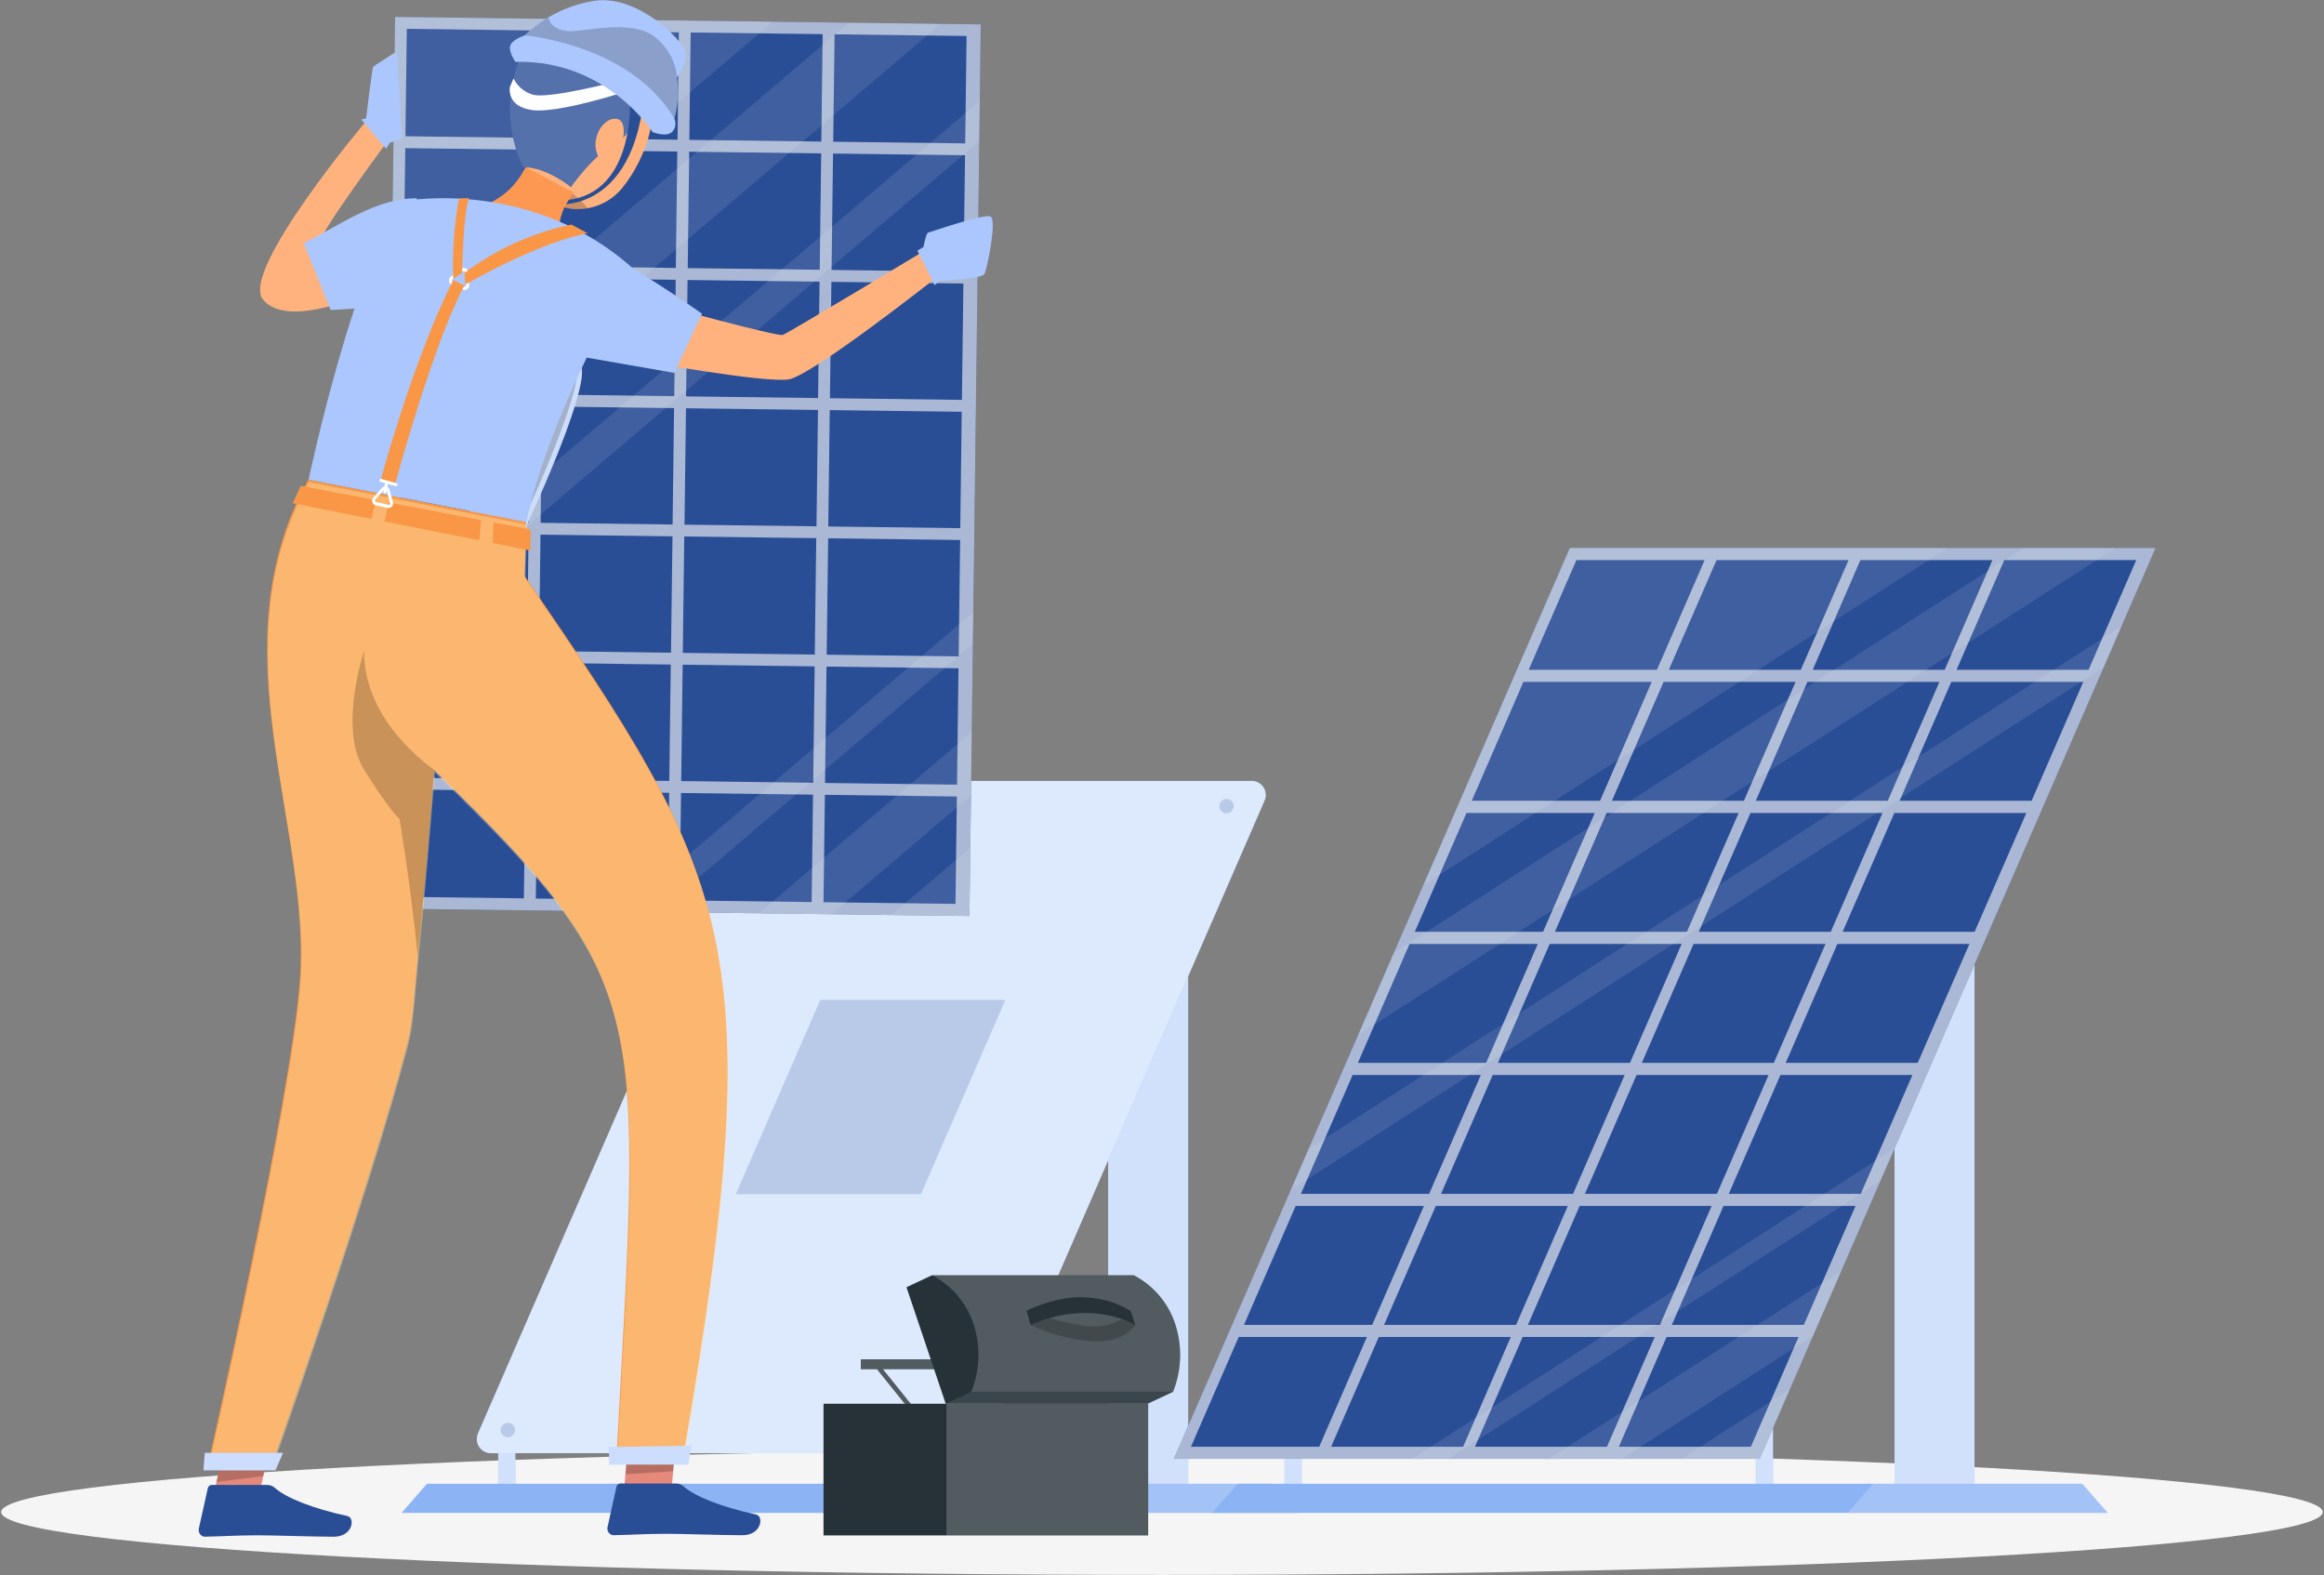 <svg width="946" height="641" viewBox="0 0 946 641" fill="none" xmlns="http://www.w3.org/2000/svg">
<rect x="0" y="0" width="946" height="641" fill="#808080" stroke="none"/>
<path d="M472.976 640.976C733.928 640.976 945.472 629.522 945.472 615.392C945.472 601.262 733.928 589.808 472.976 589.808C212.024 589.808 0.48 601.262 0.48 615.392C0.48 629.522 212.024 640.976 472.976 640.976Z" fill="#F5F5F5"/>
<path d="M209.788 575.674H202.794V609.791H209.788V575.674Z" fill="#8CB4F4"/>
<path d="M401.647 575.674H394.653V609.791H401.647V575.674Z" fill="#8CB4F4"/>
<path d="M483.65 341.608H451.092V609.939H483.65V341.608Z" fill="#8CB4F4"/>
<path opacity="0.6" d="M209.788 575.674H202.794V609.791H209.788V575.674Z" fill="white"/>
<path opacity="0.6" d="M401.647 575.674H394.653V609.791H401.647V575.674Z" fill="white"/>
<path opacity="0.6" d="M483.65 341.608H451.092V609.939H483.65V341.608Z" fill="white"/>
<path d="M528.001 615.738H163.461L173.794 603.87H517.645L528.001 615.738Z" fill="#8CB4F4"/>
<path opacity="0.2" d="M528.002 615.738H422.166L432.523 603.87H517.645L528.002 615.738Z" fill="white"/>
<path d="M308.118 322.21L194.557 583.425C194.183 584.298 194.031 585.25 194.114 586.196C194.197 587.142 194.514 588.053 195.035 588.847C195.557 589.641 196.267 590.294 197.102 590.747C197.937 591.2 198.871 591.438 199.821 591.442H394.483C395.905 591.442 397.297 591.027 398.488 590.248C399.678 589.469 400.615 588.36 401.184 587.056L514.745 325.841C515.126 324.969 515.283 324.015 515.203 323.066C515.122 322.117 514.806 321.204 514.284 320.408C513.761 319.612 513.048 318.958 512.21 318.507C511.371 318.056 510.434 317.821 509.481 317.824H314.82C313.397 317.824 312.005 318.238 310.815 319.018C309.624 319.797 308.687 320.906 308.118 322.21V322.21Z" fill="#8CB4F4"/>
<path opacity="0.7" d="M308.118 322.21L194.557 583.425C194.183 584.298 194.031 585.25 194.114 586.196C194.197 587.142 194.514 588.053 195.035 588.847C195.557 589.641 196.267 590.294 197.102 590.747C197.937 591.2 198.871 591.438 199.821 591.442H394.483C395.905 591.442 397.297 591.027 398.488 590.248C399.678 589.469 400.615 588.36 401.184 587.056L514.745 325.841C515.126 324.969 515.283 324.015 515.203 323.066C515.122 322.117 514.806 321.204 514.284 320.408C513.761 319.612 513.048 318.958 512.21 318.507C511.371 318.056 510.434 317.821 509.481 317.824H314.82C313.397 317.824 312.005 318.238 310.815 319.018C309.624 319.797 308.687 320.906 308.118 322.21V322.21Z" fill="white"/>
<path opacity="0.2" d="M374.865 486.021L409.226 406.967H333.9L299.515 486.021H374.865Z" fill="#2A4E96"/>
<path opacity="0.2" d="M206.693 579.086C206.114 579.086 205.549 579.257 205.068 579.579C204.587 579.9 204.212 580.357 203.991 580.891C203.77 581.426 203.712 582.014 203.825 582.581C203.937 583.148 204.216 583.669 204.625 584.078C205.034 584.487 205.555 584.766 206.122 584.878C206.689 584.991 207.277 584.933 207.812 584.712C208.346 584.491 208.803 584.116 209.124 583.635C209.445 583.154 209.617 582.589 209.617 582.01C209.617 581.235 209.309 580.491 208.76 579.942C208.212 579.394 207.468 579.086 206.693 579.086V579.086Z" fill="#2A4E96"/>
<path opacity="0.2" d="M388.171 579.086C387.594 579.091 387.031 579.266 386.553 579.591C386.075 579.915 385.704 580.373 385.487 580.908C385.269 581.443 385.215 582.03 385.33 582.596C385.446 583.161 385.726 583.68 386.136 584.087C386.546 584.493 387.067 584.769 387.634 584.88C388.2 584.991 388.787 584.932 389.32 584.71C389.853 584.488 390.308 584.113 390.628 583.632C390.949 583.152 391.12 582.588 391.12 582.01C391.12 581.624 391.043 581.242 390.895 580.886C390.746 580.529 390.529 580.206 390.255 579.934C389.98 579.662 389.655 579.447 389.298 579.302C388.94 579.156 388.557 579.083 388.171 579.086V579.086Z" fill="#2A4E96"/>
<path opacity="0.2" d="M317.793 325.157C317.214 325.157 316.649 325.329 316.168 325.65C315.687 325.971 315.312 326.428 315.091 326.962C314.869 327.497 314.812 328.085 314.924 328.652C315.037 329.219 315.316 329.74 315.725 330.149C316.134 330.558 316.655 330.837 317.222 330.95C317.789 331.062 318.377 331.005 318.912 330.783C319.446 330.562 319.903 330.187 320.224 329.706C320.545 329.225 320.717 328.66 320.717 328.081C320.71 327.308 320.4 326.568 319.853 326.021C319.306 325.474 318.566 325.164 317.793 325.157Z" fill="#2A4E96"/>
<path opacity="0.2" d="M499.27 325.157C498.692 325.157 498.127 325.329 497.646 325.65C497.165 325.971 496.79 326.428 496.569 326.962C496.347 327.497 496.289 328.085 496.402 328.652C496.515 329.219 496.793 329.74 497.202 330.149C497.611 330.558 498.132 330.837 498.7 330.95C499.267 331.062 499.855 331.005 500.389 330.783C500.924 330.562 501.38 330.187 501.702 329.706C502.023 329.225 502.195 328.66 502.195 328.081C502.195 327.306 501.886 326.562 501.338 326.014C500.79 325.465 500.046 325.157 499.27 325.157V325.157Z" fill="#2A4E96"/>
<path d="M529.878 575.674H522.884V609.791H529.878V575.674Z" fill="#8CB4F4"/>
<path d="M721.713 575.674H714.719V609.791H721.713V575.674Z" fill="#8CB4F4"/>
<path d="M803.741 341.608H771.183V609.939H803.741V341.608Z" fill="#8CB4F4"/>
<path opacity="0.6" d="M529.878 575.674H522.884V609.791H529.878V575.674Z" fill="white"/>
<path opacity="0.6" d="M721.713 575.674H714.719V609.791H721.713V575.674Z" fill="white"/>
<path opacity="0.6" d="M803.741 341.608H771.183V609.939H803.741V341.608Z" fill="white"/>
<path d="M877.457 223.003L716.279 593.733H477.825L639.004 223.003H877.457Z" fill="#2A4E96"/>
<path opacity="0.6" d="M877.457 223.003L716.279 593.733H477.825L639.004 223.003H877.457Z" fill="white"/>
<path d="M778.469 437.503H724.735L703.704 485.9H757.438L778.469 437.503Z" fill="#2A4E96"/>
<path d="M680.529 539.219H734.263L755.294 490.822H701.559L680.529 539.219Z" fill="#2A4E96"/>
<path d="M719.91 437.503H666.176L645.145 485.9H698.879L719.91 437.503Z" fill="#2A4E96"/>
<path d="M848.019 277.516H794.285L773.254 325.914H826.988L848.019 277.516Z" fill="#2A4E96"/>
<path d="M621.945 539.219H675.679L696.734 490.822H643L621.945 539.219Z" fill="#2A4E96"/>
<path d="M801.669 384.181H747.91L726.88 432.578H780.614L801.669 384.181Z" fill="#2A4E96"/>
<path d="M824.844 330.86H771.11L750.055 379.233H803.789L824.844 330.86Z" fill="#2A4E96"/>
<path d="M604.936 432.578L625.966 384.181H573.767L552.737 432.578H604.936Z" fill="#2A4E96"/>
<path d="M581.736 485.9L602.791 437.503H550.592L529.537 485.9H581.736Z" fill="#2A4E96"/>
<path d="M672.341 277.516H620.117L599.087 325.914H651.31L672.341 277.516Z" fill="#2A4E96"/>
<path d="M558.561 539.219L579.616 490.822H527.392L506.362 539.219H558.561Z" fill="#2A4E96"/>
<path d="M628.111 379.233L649.166 330.86H596.943L575.912 379.233H628.111Z" fill="#2A4E96"/>
<path d="M869.586 227.95H815.852L796.429 272.595H850.164L869.586 227.95Z" fill="#2A4E96"/>
<path d="M732.119 544.142H678.385L658.962 588.811H712.697L732.119 544.142Z" fill="#2A4E96"/>
<path d="M556.416 544.142H504.217L484.795 588.811H536.994L556.416 544.142Z" fill="#2A4E96"/>
<path d="M674.485 272.595L693.883 227.95H641.684L622.262 272.595H674.485Z" fill="#2A4E96"/>
<path d="M684.525 384.181H630.791L609.76 432.578H663.494L684.525 384.181Z" fill="#2A4E96"/>
<path d="M661.35 437.503H607.616L586.585 485.9H640.32L661.35 437.503Z" fill="#2A4E96"/>
<path d="M811.027 227.95H757.292L737.87 272.595H791.604L811.027 227.95Z" fill="#2A4E96"/>
<path d="M673.559 544.142H619.801L600.403 588.811H654.137L673.559 544.142Z" fill="#2A4E96"/>
<path d="M789.46 277.516H735.726L714.695 325.914H768.429L789.46 277.516Z" fill="#2A4E96"/>
<path d="M766.285 330.86H712.551L691.496 379.233H745.23L766.285 330.86Z" fill="#2A4E96"/>
<path d="M563.386 539.219H617.12L638.175 490.822H584.441L563.386 539.219Z" fill="#2A4E96"/>
<path d="M595.578 588.811L614.976 544.142H561.241L541.844 588.811H595.578Z" fill="#2A4E96"/>
<path d="M752.467 227.95H698.733L679.311 272.595H733.045L752.467 227.95Z" fill="#2A4E96"/>
<path d="M743.085 384.181H689.351L668.32 432.578H722.055L743.085 384.181Z" fill="#2A4E96"/>
<path d="M730.9 277.516H677.166L656.135 325.914H709.87L730.9 277.516Z" fill="#2A4E96"/>
<path d="M707.725 330.86H653.991L632.936 379.233H686.67L707.725 330.86Z" fill="#2A4E96"/>
<g opacity="0.1">
<path d="M792.847 223.003L579.348 360.275L639.004 223.003H792.847Z" fill="white"/>
<path d="M861.179 223.003L552.834 421.247L567.358 387.837L823.748 223.003H861.179Z" fill="white"/>
<path d="M863.615 254.853L856.329 271.57L525.394 484.314L532.68 467.572L863.615 254.853Z" fill="white"/>
</g>
<g opacity="0.1">
<path d="M728.61 565.391L716.279 593.733H684.502L728.61 565.391Z" fill="white"/>
<path d="M749.543 517.213L738.065 543.629L660.132 593.732H630.523L749.543 517.213Z" fill="white"/>
<path d="M771.158 467.5L765.432 480.66L589.534 593.733H574.766L771.158 467.5Z" fill="white"/>
</g>
<path d="M857.962 615.738H493.397L503.754 603.87H847.605L857.962 615.738Z" fill="#8CB4F4"/>
<path opacity="0.2" d="M857.962 615.738H752.126L762.483 603.87H847.605L857.962 615.738Z" fill="white"/>
<path d="M405.034 553.23H350.398V557.251H356.978L370.478 574.041H372.915L359.39 557.251H405.034V553.23Z" fill="#263238"/>
<path opacity="0.2" d="M405.034 553.23H350.398V557.251H356.978L370.478 574.041H372.915L359.39 557.251H405.034V553.23Z" fill="white"/>
<path d="M478.264 538.511C475.404 530.09 469.396 523.103 461.498 519.016H379.373L368.992 523.889L384.978 571.336H467.078L477.484 566.463C481.069 557.537 481.345 547.623 478.264 538.511Z" fill="#263238"/>
<path d="M467.371 571.312H335.216V624.9H467.371V571.312Z" fill="#263238"/>
<path opacity="0.2" d="M467.371 571.312H385.246V624.9H467.371V571.312Z" fill="white"/>
<path opacity="0.2" d="M477.484 566.39H395.384C398.951 557.485 399.227 547.601 396.164 538.511C393.298 530.086 387.281 523.098 379.373 519.016H461.498C469.396 523.103 475.404 530.09 478.264 538.511C481.327 547.601 481.051 557.485 477.484 566.39V566.39Z" fill="white"/>
<path opacity="0.1" d="M477.484 566.391L467.078 571.313H384.978L395.384 566.391H477.484Z" fill="white"/>
<path opacity="0.2" d="M419.485 539.218C427.511 543.034 436.183 545.307 445.048 545.92C458.232 546.407 462.107 539.218 462.107 539.218L460.279 533.589C460.279 533.589 457.111 538.755 447.631 539.779C438.152 540.802 417.925 533.394 417.925 533.394L419.485 539.218Z" fill="black"/>
<path d="M417.901 533.393C417.901 533.393 430.914 526.96 442.636 528.081C448.878 528.409 454.937 530.303 460.255 533.588L462.082 539.218C462.082 539.218 444.439 528.3 419.485 539.218L417.901 533.393Z" fill="#263238"/>
<path d="M160.799 6.881L156.175 369.759L394.609 372.797L399.233 9.919L160.799 6.881Z" fill="#2A4E96"/>
<path opacity="0.6" d="M160.799 6.881L156.175 369.759L394.609 372.797L399.233 9.919L160.799 6.881Z" fill="white"/>
<path d="M337.111 219.088L336.507 266.458L390.237 267.143L390.841 219.773L337.111 219.088Z" fill="#2A4E96"/>
<path d="M336.44 271.293L335.836 318.663L389.566 319.348L390.169 271.978L336.44 271.293Z" fill="#2A4E96"/>
<path d="M278.536 218.34L277.932 265.71L331.662 266.395L332.266 219.025L278.536 218.34Z" fill="#2A4E96"/>
<path d="M339.098 62.494L338.494 109.864L392.224 110.548L392.828 63.178L339.098 62.494Z" fill="#2A4E96"/>
<path d="M277.89 270.523L277.286 317.893L331.016 318.577L331.62 271.207L277.89 270.523Z" fill="#2A4E96"/>
<path d="M337.757 166.905L337.153 214.275L390.883 214.96L391.487 167.59L337.757 166.905Z" fill="#2A4E96"/>
<path d="M338.427 114.7L337.824 162.07L391.554 162.754L392.157 115.384L338.427 114.7Z" fill="#2A4E96"/>
<path d="M163.627 164.655L163.023 212.025L215.218 212.69L215.822 165.32L163.627 164.655Z" fill="#2A4E96"/>
<path d="M162.957 216.86L162.353 264.23L214.548 264.895L215.151 217.525L162.957 216.86Z" fill="#2A4E96"/>
<path d="M164.968 60.292L164.365 107.662L216.56 108.327L217.163 60.957L164.968 60.292Z" fill="#2A4E96"/>
<path d="M162.286 269.066L161.682 316.437L213.877 317.102L214.481 269.732L162.286 269.066Z" fill="#2A4E96"/>
<path d="M164.298 112.472L163.694 159.842L215.889 160.507L216.492 113.137L164.298 112.472Z" fill="#2A4E96"/>
<path d="M339.721 13.966L339.164 57.681L392.893 58.366L393.45 14.651L339.721 13.966Z" fill="#2A4E96"/>
<path d="M335.77 323.475L335.213 367.19L388.943 367.875L389.5 324.16L335.77 323.475Z" fill="#2A4E96"/>
<path d="M161.617 321.247L161.06 364.962L213.254 365.627L213.811 321.912L161.617 321.247Z" fill="#2A4E96"/>
<path d="M165.591 11.74L165.034 55.455L217.229 56.12L217.786 12.405L165.591 11.74Z" fill="#2A4E96"/>
<path d="M220.657 165.413L220.053 212.783L273.783 213.467L274.387 166.097L220.657 165.413Z" fill="#2A4E96"/>
<path d="M220.01 217.595L219.406 264.965L273.136 265.65L273.74 218.28L220.01 217.595Z" fill="#2A4E96"/>
<path d="M281.146 13.219L280.589 56.934L334.319 57.618L334.876 13.903L281.146 13.219Z" fill="#2A4E96"/>
<path d="M277.221 322.731L276.664 366.446L330.393 367.13L330.95 323.415L277.221 322.731Z" fill="#2A4E96"/>
<path d="M280.548 61.748L279.945 109.118L333.674 109.802L334.278 62.432L280.548 61.748Z" fill="#2A4E96"/>
<path d="M279.877 113.954L279.273 161.324L333.003 162.009L333.607 114.639L279.877 113.954Z" fill="#2A4E96"/>
<path d="M219.315 269.778L218.711 317.148L272.441 317.833L273.045 270.463L219.315 269.778Z" fill="#2A4E96"/>
<path d="M218.67 321.983L218.113 365.698L271.843 366.383L272.4 322.668L218.67 321.983Z" fill="#2A4E96"/>
<path d="M222.62 12.475L222.063 56.19L275.793 56.874L276.35 13.16L222.62 12.475Z" fill="#2A4E96"/>
<path d="M279.231 166.161L278.627 213.531L332.357 214.215L332.961 166.845L279.231 166.161Z" fill="#2A4E96"/>
<path d="M221.973 61.001L221.37 108.371L275.1 109.056L275.703 61.686L221.973 61.001Z" fill="#2A4E96"/>
<path d="M221.327 113.184L220.724 160.554L274.454 161.238L275.057 113.868L221.327 113.184Z" fill="#2A4E96"/>
<g opacity="0.1">
<path d="M314.649 8.819L159.1 141.217L160.83 6.87L314.649 8.819Z" fill="white"/>
<path d="M382.98 9.696L158.344 200.898L158.758 168.194L345.549 9.209L382.98 9.696Z" fill="white"/>
<path d="M398.844 41.06L398.625 57.461L157.54 262.626L157.759 246.249L398.844 41.06Z" fill="white"/>
</g>
<g opacity="0.1">
<path d="M394.97 345.02L394.605 372.777L362.852 372.362L394.97 345.02Z" fill="white"/>
<path d="M395.579 297.89L395.238 323.722L338.482 372.07L308.873 371.68L395.579 297.89Z" fill="white"/>
<path d="M396.188 249.199L396.018 262.09L267.884 371.167L253.116 370.972L396.188 249.199Z" fill="white"/>
</g>
<path d="M146.037 120.554C146.037 120.554 116.624 133.592 107.047 121.919C97.469 110.246 149.571 48.64 149.571 48.64C149.571 48.64 150.424 30.534 153.007 27.342C155.465 24.841 158.302 22.743 161.414 21.127L163.34 56.731L157.93 57.243C157.93 57.243 130.051 94.771 130.563 98.013C131.075 101.254 146.013 94.455 146.013 94.455L146.037 120.554Z" fill="#FFB27D"/>
<path d="M214.247 214.083C214.247 214.083 238.616 162.103 236.813 149.821C235.01 137.539 194.021 190.835 194.021 190.835L190.731 209.087L214.247 214.083Z" fill="#ACC7FD"/>
<path opacity="0.4" d="M214.247 214.083C214.247 214.083 238.616 162.103 236.813 149.821C235.01 137.539 194.021 190.835 194.021 190.835L190.731 209.087L214.247 214.083Z" fill="white"/>
<path opacity="0.2" d="M212.59 212.719C212.59 212.719 236.96 160.739 235.132 148.433C233.304 136.126 192.339 189.446 192.339 189.446L189.05 207.699L212.59 212.719Z" fill="black"/>
<path d="M253.896 607.916L273.05 609.914L274.001 598.826L276.632 568.657L257.478 566.61L254.578 599.971L253.896 607.916Z" fill="#E4897B"/>
<path d="M87.6 605.478H106.145L107.047 601.311L107.169 600.775L112.944 573.993L113.066 573.457L115.284 563.197H96.714L87.6 605.478Z" fill="#E4897B"/>
<path opacity="0.2" d="M257.479 566.61L254.579 599.971L274.001 598.826L276.633 568.657L257.479 566.61Z" fill="black"/>
<path opacity="0.2" d="M88.136 603.138H88.161L107.144 600.774H107.169L112.798 574.943H112.774L93.912 576.429L88.307 602.334L88.136 603.138Z" fill="black"/>
<path d="M108.704 604.357H86.162C85.794 604.361 85.438 604.491 85.154 604.726C84.87 604.962 84.675 605.287 84.603 605.649L80.923 622.146C80.778 622.86 80.919 623.602 81.315 624.213C81.712 624.823 82.332 625.254 83.043 625.412H83.652C90.963 625.29 96.251 624.851 105.414 624.851C111.043 624.851 128.053 625.436 135.851 625.436C143.649 625.436 144.649 617.736 141.456 617.029C127.151 613.91 116.405 609.596 111.823 605.502C110.967 604.737 109.852 604.328 108.704 604.357V604.357Z" fill="#2A4E96"/>
<path d="M275.073 603.772H252.531C252.163 603.773 251.806 603.9 251.519 604.13C251.231 604.36 251.03 604.68 250.947 605.039L247.292 621.561C247.217 621.913 247.213 622.277 247.279 622.631C247.345 622.985 247.481 623.322 247.678 623.623C247.875 623.924 248.129 624.184 248.427 624.386C248.725 624.588 249.06 624.73 249.412 624.802C249.614 624.828 249.819 624.828 250.021 624.802C257.332 624.681 262.62 624.242 271.759 624.242C277.413 624.242 294.422 624.827 302.196 624.827C309.97 624.827 311.018 617.126 307.825 616.419C293.521 613.3 282.774 608.987 278.192 604.893C277.333 604.137 276.217 603.736 275.073 603.772V603.772Z" fill="#2A4E96"/>
<path d="M278.387 591.321L250.996 592.198C260.963 409.184 265.618 399.851 176.767 313.413C174.696 339.561 172.356 366.685 170.066 389.299C168.628 403.287 168.214 415.496 165.874 424.464C150.059 485.07 112.018 592.368 112.018 592.368L85.212 593.562C85.212 593.562 118.647 446.518 122.083 398.608C126.591 335.735 87.503 263.31 125.519 195.247L214.199 212.5L213.565 234.432C298.297 358.155 313.796 384.913 278.387 591.321Z" fill="#F99746"/>
<path opacity="0.4" d="M278.66 592.307L251.269 593.185C261.236 410.171 265.891 400.838 177.04 314.4C174.969 340.548 172.63 367.671 170.339 390.286C168.901 404.274 168.487 416.483 166.147 425.451C150.332 486.057 112.291 593.355 112.291 593.355L85.485 594.549C85.485 594.549 118.92 447.505 122.356 399.595C126.864 336.722 87.776 264.297 125.792 196.233L214.472 213.487L213.838 235.419C298.57 359.142 314.069 385.9 278.66 592.307Z" fill="#FFE7AD"/>
<path d="M260.963 146.849C260.963 146.849 311.408 155.964 321.033 154.404C330.659 152.844 381.591 112.611 381.591 112.611C381.591 112.611 398.406 111.685 399.283 105.982C400.16 100.28 402.451 90.069 397.626 90.41C392.801 90.751 378.716 97.014 378.716 97.014L376.888 101.693C376.888 101.693 320.838 135.591 318.621 136.322C316.403 137.053 268.128 123.845 268.128 123.845L260.963 146.849Z" fill="#FFB27D"/>
<path d="M169.651 80.686C153.08 80.686 138.824 91.384 123.666 98.987L134.584 126.183L169.383 123.99L169.651 80.686Z" fill="#ACC7FD"/>
<path d="M253.14 76.689C252.612 77.319 252.05 77.921 251.459 78.492C248.12 81.754 243.872 83.928 239.274 84.731C238.106 84.929 236.925 85.043 235.741 85.072C231.166 85.239 226.664 83.898 222.926 81.256C219.188 78.615 216.421 74.818 215.051 70.45C211.25 59.192 215.734 50.541 222.167 35.285C223.605 31.696 225.938 28.536 228.945 26.106C231.952 23.675 235.532 22.057 239.343 21.404C243.154 20.752 247.068 21.087 250.712 22.378C254.356 23.669 257.609 25.873 260.159 28.779C271.71 41.865 262.888 64.918 253.14 76.689Z" fill="#FFB27D"/>
<path opacity="0.2" d="M239.202 84.732C238.033 84.93 236.852 85.044 235.668 85.073C232.532 85.17 229.413 84.563 226.542 83.298C223.67 82.033 221.118 80.142 219.073 77.762C220.612 76.306 222.332 75.053 224.19 74.034C230.12 76.079 235.333 79.794 239.202 84.732V84.732Z" fill="black"/>
<path d="M268.517 36.675C267.64 36.675 260.866 42.451 260.427 44.595C258.279 51.656 253.462 57.602 246.999 61.166C241.248 63.774 232.378 76.153 232.378 76.153C232.378 76.153 222.825 68.136 212.882 67.965C209.421 60.648 207.612 52.66 207.583 44.565C207.553 36.471 209.304 28.47 212.712 21.127L268.517 36.675Z" fill="#2A4E96"/>
<path opacity="0.2" d="M268.517 36.675C267.64 36.675 260.866 42.451 260.427 44.595C258.279 51.656 253.462 57.602 246.999 61.166C241.248 63.774 232.378 76.153 232.378 76.153C232.378 76.153 222.825 68.136 212.882 67.965C209.421 60.648 207.612 52.66 207.583 44.565C207.553 36.471 209.304 28.47 212.712 21.127L268.517 36.675Z" fill="white"/>
<path d="M242.735 56.17C242.34 57.702 242.288 59.302 242.583 60.857C242.878 62.411 243.512 63.881 244.441 65.162C246.878 67.916 250.923 64.65 252.654 59.971C254.189 55.829 254.871 49.249 251.265 48.42C247.658 47.592 243.637 51.662 242.735 56.17Z" fill="#FFB27D"/>
<path d="M256.406 41.841C256.406 41.841 258.185 81.222 227.894 81.563V83.122C227.894 83.122 255.09 85.559 261.426 44.838L256.406 41.841Z" fill="#2A4E96"/>
<path d="M209.032 31.947C209.789 33.472 210.843 34.832 212.132 35.945C213.421 37.058 214.919 37.903 216.538 38.429C222.387 40.598 250.241 33.36 250.241 33.36L255.237 37.089C255.237 37.089 227.212 46.325 216.538 44.789C205.864 43.254 207.57 35.334 207.57 35.334L209.032 31.947Z" fill="white"/>
<path d="M194.021 85.072C198.066 95.307 227.894 98.012 227.894 98.012C227.554 95.4 227.554 92.754 227.894 90.141C228.368 87.35 229.395 84.682 230.916 82.294C231.717 80.942 232.587 79.633 233.523 78.371L214.028 68.038C209.544 76.153 204.914 80.686 194.021 85.072Z" fill="#FD9852"/>
<path d="M274.513 48.299C274.921 49.202 275.044 50.209 274.866 51.184C274.687 52.16 274.215 53.057 273.513 53.757C271.076 55.951 265.618 53.757 265.618 53.757C265.618 53.757 247 24.198 209.812 25.172C209.812 25.172 207.083 21.346 207.643 18.763C208.204 16.18 213.565 14.401 213.565 14.401C221.493 6.797 231.597 1.856 242.467 0.267C259.988 -1.975 278.168 16.667 279.021 21.249C279.874 25.83 275.56 31.508 275.56 31.508C276.369 37.118 276.012 42.833 274.513 48.299V48.299Z" fill="#ACC7FD"/>
<path opacity="0.2" d="M274.512 48.297C256.747 18.031 213.589 14.4 213.589 14.4C216.524 11.569 219.798 9.114 223.337 7.089C223.678 10.842 227.991 12.377 231.476 12.718C236.35 13.206 256.187 7.722 265.739 14.473C268.525 16.428 270.851 18.967 272.556 21.913C274.26 24.859 275.302 28.142 275.609 31.531C276.398 37.136 276.025 42.843 274.512 48.297V48.297Z" fill="black"/>
<path opacity="0.2" d="M176.767 313.291C174.696 339.44 172.357 366.636 170.066 389.226C166.727 356.596 162.609 333.323 162.609 333.323C162.609 333.323 158.783 330.179 148.207 313.291C137.63 296.404 148.207 264.918 148.207 264.918C147.865 294.186 176.767 313.291 176.767 313.291Z" fill="black"/>
<path d="M281.433 588.371L280.117 596.047H247.95V588.956L281.433 588.371Z" fill="#ACC7FD"/>
<path d="M115.186 591.319L112.091 598.411H82.823L83.36 591.319H115.186Z" fill="#ACC7FD"/>
<path d="M257.746 109.369C273.391 118.751 285.771 127.719 285.771 127.719L274.488 151.771L229.429 143.9C232.71 136.138 236.648 128.67 241.2 121.578C249.046 109.271 257.746 109.369 257.746 109.369Z" fill="#ACC7FD"/>
<path opacity="0.4" d="M281.433 588.371L280.117 596.047H247.95V588.956L281.433 588.371Z" fill="white"/>
<path opacity="0.4" d="M115.186 591.319L112.091 598.411H82.823L83.36 591.319H115.186Z" fill="white"/>
<path d="M122.473 197.754L153.08 203.554L151.204 211.182L119.11 204.797L122.473 197.754Z" fill="#F99746"/>
<path d="M158.149 204.506L195.8 211.671L195.117 219.908L156.492 212.231L158.149 204.506Z" fill="#F99746"/>
<path d="M216.026 215.498L215.929 224.076L200.479 220.981L200.942 212.622L216.026 215.498Z" fill="#F99746"/>
<path d="M125.616 195.22C125.616 195.22 145.331 101.91 165.46 81.708C165.46 81.708 216.635 72.424 257.746 109.343C257.746 109.343 222.898 169.121 214.296 212.474L125.616 195.22Z" fill="#ACC7FD"/>
<path d="M158.149 206.699H157.735L152.861 205.602C152.556 205.527 152.276 205.376 152.046 205.163C151.816 204.95 151.643 204.681 151.545 204.383C151.445 204.085 151.427 203.765 151.491 203.457C151.555 203.149 151.7 202.863 151.911 202.629L155.42 198.584C155.636 198.335 155.916 198.149 156.229 198.046C156.542 197.943 156.877 197.927 157.199 197.999C157.521 198.067 157.817 198.224 158.054 198.452C158.291 198.681 158.459 198.971 158.539 199.29L159.953 204.457C160.018 204.725 160.023 205.006 159.966 205.277C159.909 205.547 159.792 205.802 159.624 206.022C159.455 206.242 159.24 206.421 158.993 206.546C158.746 206.672 158.475 206.741 158.198 206.747L158.149 206.699ZM156.736 199.12C156.57 199.125 156.412 199.195 156.297 199.315L152.764 203.384C152.71 203.472 152.681 203.574 152.681 203.677C152.681 203.78 152.71 203.881 152.764 203.969C152.789 204.067 152.841 204.155 152.915 204.224C152.988 204.293 153.079 204.34 153.178 204.359V204.359L158.052 205.456C158.151 205.492 158.259 205.495 158.36 205.464C158.462 205.433 158.55 205.371 158.612 205.285C158.688 205.216 158.742 205.126 158.768 205.026C158.793 204.927 158.79 204.822 158.758 204.725L157.369 199.558C157.343 199.455 157.288 199.361 157.211 199.287C157.133 199.214 157.036 199.164 156.931 199.144L156.736 199.12Z" fill="white"/>
<path d="M189.147 117.994C188.896 117.995 188.647 117.945 188.416 117.848L183.786 115.801C183.502 115.672 183.256 115.472 183.072 115.22C182.888 114.968 182.773 114.673 182.738 114.363C182.689 114.051 182.727 113.731 182.848 113.439C182.968 113.147 183.166 112.894 183.42 112.706L187.685 109.416C187.942 109.209 188.252 109.079 188.579 109.04C188.907 109.001 189.239 109.056 189.537 109.197C189.839 109.326 190.099 109.54 190.284 109.812C190.47 110.084 190.574 110.403 190.585 110.732L190.95 116.069C190.974 116.382 190.914 116.696 190.777 116.978C190.64 117.261 190.431 117.502 190.17 117.677C189.872 117.89 189.513 118.001 189.147 117.994V117.994ZM188.781 110.245C188.649 110.241 188.519 110.284 188.416 110.366L184.176 113.656C184.094 113.724 184.03 113.811 183.987 113.908C183.945 114.005 183.926 114.111 183.932 114.217C183.949 114.319 183.991 114.415 184.055 114.496C184.119 114.577 184.202 114.64 184.297 114.68L188.903 116.727C188.993 116.774 189.094 116.798 189.196 116.798C189.297 116.798 189.398 116.774 189.488 116.727C189.572 116.667 189.639 116.586 189.682 116.492C189.725 116.398 189.742 116.294 189.732 116.191L189.391 110.854C189.379 110.744 189.34 110.639 189.276 110.549C189.212 110.46 189.125 110.388 189.025 110.342L188.781 110.245Z" fill="white"/>
<path d="M184.493 114.048C184.493 114.048 170.139 140.732 154.933 195.49L160.781 197.22C160.781 197.22 176.158 140.196 189.05 116.168L184.493 114.048Z" fill="#F99746"/>
<path d="M156.492 200.874C156.334 200.844 156.194 200.753 156.103 200.621C156.012 200.488 155.976 200.325 156.005 200.167L156.736 196.731C156.771 196.571 156.867 196.431 157.003 196.34C157.139 196.249 157.306 196.214 157.467 196.243C157.545 196.261 157.62 196.293 157.686 196.34C157.752 196.386 157.808 196.445 157.851 196.512C157.894 196.58 157.923 196.656 157.937 196.736C157.95 196.815 157.948 196.896 157.93 196.975L157.199 200.411C157.164 200.564 157.071 200.698 156.939 200.784C156.807 200.871 156.647 200.903 156.492 200.874Z" fill="white"/>
<path d="M161.049 197.828L154.884 196.098C154.728 196.052 154.595 195.948 154.513 195.808C154.432 195.667 154.407 195.501 154.445 195.342C154.467 195.266 154.505 195.194 154.555 195.132C154.605 195.069 154.667 195.017 154.737 194.979C154.807 194.94 154.884 194.916 154.964 194.907C155.043 194.899 155.124 194.906 155.201 194.928L161.39 196.658C161.531 196.699 161.652 196.79 161.732 196.913C161.811 197.036 161.844 197.184 161.823 197.329C161.802 197.475 161.73 197.607 161.619 197.704C161.508 197.8 161.366 197.853 161.22 197.853L161.049 197.828Z" fill="white"/>
<path d="M189.05 111.075C201.948 101.432 216.792 94.713 232.549 91.384L239.202 94.894C239.202 94.894 221.558 97.599 189.439 115.802L189.05 111.075Z" fill="#F99746"/>
<path d="M184.492 113.511L188.123 111.074C188.123 111.074 188.513 86.315 190.95 80.613L186.832 80.759C184.852 91.557 184.067 102.541 184.492 113.511V113.511Z" fill="#F99746"/>
<path d="M373.452 102.008L380.422 116.044L382.347 114.314C382.347 114.314 399.6 113.559 400.697 111.536C401.793 109.513 405.985 89.214 403.134 88.093C400.282 86.972 378.594 94.502 377.765 94.697C376.937 94.892 375.913 100.521 375.913 100.521L373.452 102.008Z" fill="#ACC7FD"/>
<path d="M147.061 48.641L157.15 60.533L158.661 58.096L163.535 56.634L161.61 21.031C161.61 21.031 152.276 26.611 151.862 27.245C151.448 27.878 149.035 48.203 149.035 48.203L147.061 48.641Z" fill="#ACC7FD"/>
</svg>
